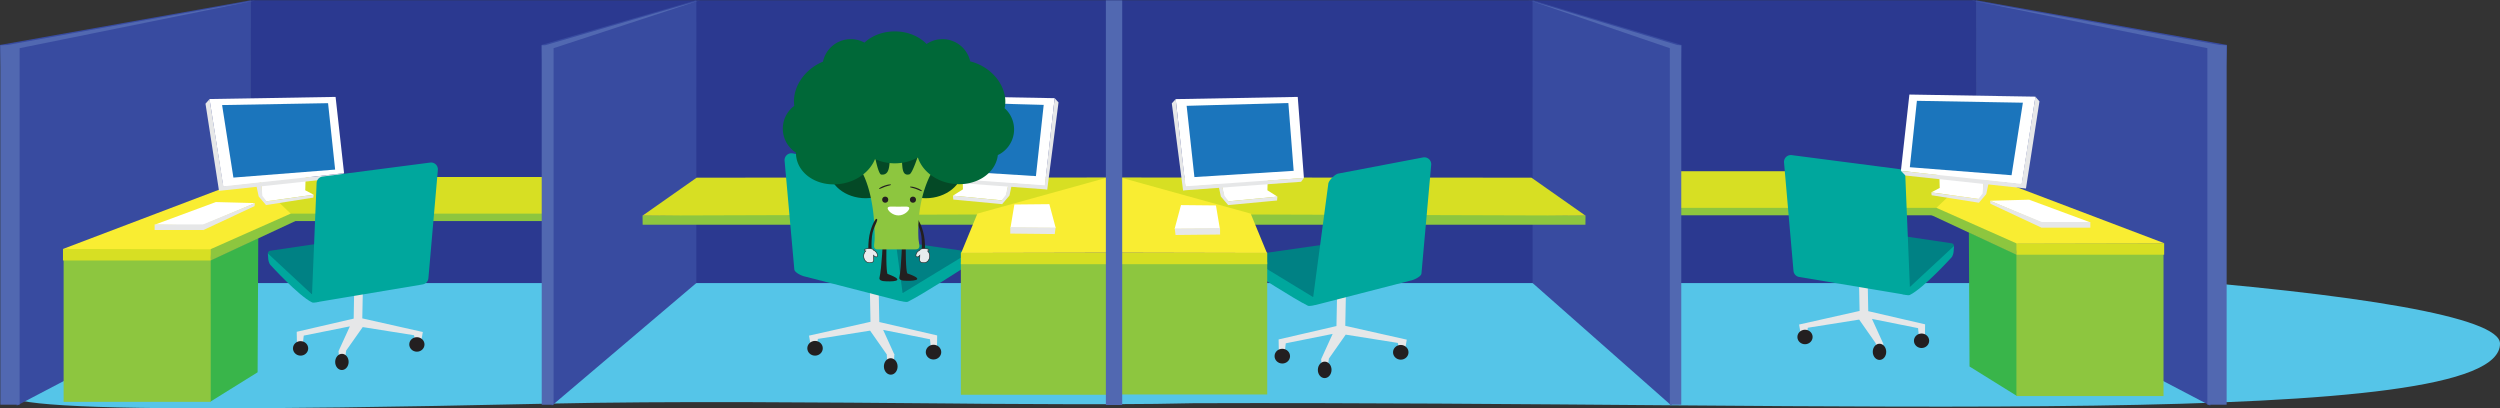 <svg xmlns="http://www.w3.org/2000/svg" viewBox="0 0 2820.4 460.7"><rect x="0" y="0" width="2820.4" height="460.7" fill="#333333" stroke="none"/><defs><style>.cls-1{fill:#55c5e8;}.cls-2{fill:#2b3990;}.cls-3{fill:#384ba0;}.cls-4{fill:#5168b1;}.cls-5{fill:#39b54a;}.cls-6{fill:#8dc63f;}.cls-7{fill:#d7df23;}.cls-8{fill:#f9ed32;}.cls-9{fill:#008184;}.cls-10{fill:#00a79d;}.cls-11{fill:#fff;}.cls-12{fill:#e6e7e8;}.cls-13{fill:#231f20;}.cls-14{fill:#1b75bc;}.cls-15{fill:#e8ecee;stroke:#231f20;stroke-miterlimit:10;stroke-width:0.66px;}.cls-16{fill:#044926;}.cls-17{fill:#006838;}</style></defs><title>desk-sc6</title><g id="Layer_2" data-name="Layer 2"><g id="drinks_and_fruits" data-name="drinks and fruits"><path class="cls-1" d="M1440.4,281.42c-177.94,0-314.19,2.74-419.27,7.12C909.48,262.6,783.51,243.42,654.4,243.42c-392.12,0-644,161.46-644,183s-112,45,606,29c141.28-3.15,308-1.43,455.71-.24q36.14.44,75.29.55c77,.47,145.9.49,199.21-.84,740.79-2.6,1475.71,32.39,1473.79-67.47C2819.26,328.34,2186,281.42,1440.4,281.42Z"/><rect class="cls-2" x="283.04" y="0.23" width="1946.42" height="319.13"/><polygon class="cls-3" points="283.02 319.32 18.87 457.64 0 50.68 283.11 0.27 283.02 319.32"/><rect class="cls-4" x="0.39" y="51.09" width="21.74" height="405.47"/><polygon class="cls-4" points="290.63 0 22.13 54.35 0.39 52.18 290.63 0"/><polygon class="cls-5" points="290.63 420 237 453.34 237 293.9 291.35 268.54 290.63 420"/><rect class="cls-6" x="71.77" y="291.73" width="165.95" height="161.61"/><polygon class="cls-6" points="334.11 248.97 237.72 293.9 236.28 280.86 310.19 238.1 334.11 248.97"/><rect class="cls-7" x="71.05" y="280.86" width="166.68" height="13.02"/><rect class="cls-6" x="306.57" y="235.2" width="310.89" height="14.19"/><rect class="cls-7" x="284.83" y="199.69" width="391.33" height="41.31"/><polygon class="cls-8" points="237.36 281.22 71.05 280.86 284.83 199.69 327.95 241 237.36 281.22"/><polygon class="cls-3" points="2229.38 319.32 2493.53 457.64 2512.4 50.68 2229.29 0.27 2229.38 319.32"/><rect class="cls-4" x="2490.27" y="51.09" width="21.74" height="405.47" transform="translate(5002.28 507.65) rotate(-180)"/><polygon class="cls-4" points="2221.77 0 2490.27 54.35 2512.01 52.18 2221.77 0"/><polygon class="cls-3" points="785.55 319.33 622.54 457.65 610.9 50.69 785.61 0.28 785.55 319.33"/><polygon class="cls-4" points="614.87 51.1 611.14 51.1 611.14 456.57 624.55 456.57 624.55 54.36 790.25 0.01 614.87 51.1"/><path class="cls-9" d="M901,307.09l121.77,25a3.21,3.21,0,0,0,2.77-.8l62.81-42.1c3.08.77,1.38-5.76-1.28-6.15L953.58,263.77c-1-.15-9,2.64-9.74,3.33L898.74,302C896.87,303.77,898.49,306.61,901,307.09Z"/><path class="cls-10" d="M1024.28,340.37c15.47-7.5,62.82-38.15,62.82-38.15,2.14-2,3.33-6,3.33-9l-.51-6.15-72,43.83-2.06,8.64S1022.33,341.32,1024.28,340.37Z"/><polygon class="cls-5" points="2221.94 413.48 2275.56 446.81 2275.56 287.38 2221.21 262.02 2221.94 413.48"/><rect class="cls-6" x="2274.84" y="285.21" width="165.95" height="161.61" transform="translate(4715.63 732.02) rotate(-180)"/><polygon class="cls-6" points="2178.45 242.45 2274.84 287.38 2276.29 274.34 2202.37 231.58 2178.45 242.45"/><rect class="cls-7" x="2274.84" y="274.34" width="166.68" height="13.02" transform="translate(4716.36 561.7) rotate(-180)"/><rect class="cls-6" x="1895.1" y="228.68" width="310.89" height="14.19" transform="translate(4101.09 471.55) rotate(-180)"/><rect class="cls-7" x="1836.4" y="193.17" width="391.33" height="41.31" transform="translate(4064.13 427.65) rotate(-180)"/><polygon class="cls-8" points="2275.2 274.7 2441.52 274.34 2227.73 193.17 2184.61 234.48 2275.2 274.7"/><polygon class="cls-11" points="344.36 214.66 344.87 196.3 294.39 196.3 295.45 221.73 294.93 221.81 300.24 227.12 353.9 219.68 344.36 214.66"/><rect class="cls-6" x="1083.98" y="295.9" width="165.95" height="149.44" transform="translate(2333.92 741.24) rotate(-180)"/><rect class="cls-7" x="1083.98" y="285.03" width="166.68" height="13.02" transform="translate(2334.65 583.08) rotate(-180)"/><polygon class="cls-6" points="725.01 253.56 1104.43 253.56 1104.43 239.37 724.9 242.99 725.01 253.56"/><polygon class="cls-7" points="725.08 243.18 1248.49 241.54 1248.49 200.24 785.96 200.42 725.08 243.18"/><polygon class="cls-8" points="1084.35 285.39 1250.66 285.03 1249.99 200.08 1102.65 241 1084.35 285.39"/><path class="cls-9" d="M1598.72,311.61l-121.77,25a3.21,3.21,0,0,1-2.77-.8l-62.81-42.1c-3.08.77-1.38-5.76,1.28-6.15l133.53-19.22c1-.15,9,2.64,9.74,3.33L1601,306.49C1602.89,308.3,1601.27,311.13,1598.72,311.61Z"/><path class="cls-10" d="M1475.48,344.9c-15.47-7.5-62.82-38.15-62.82-38.15-2.14-2-3.33-6-3.33-9l.51-6.15,72,43.83,2.06,8.64S1477.43,345.84,1475.48,344.9Z"/><path class="cls-12" d="M1517.69,367.58l.8-41.15-9.94-.19-.81,41.6-65.21,15.09.18.12-.23-.06.36,20.67,6.41-2.09s.67-10.46,1.3-14.27c0,0,0,0,0,0l52.88-10.59L1490.54,405h-.09l.91,12.06,6.12-.38,1.75-12.16,18.94-27,58.84,9.35c.94,2.88.32,12.2.32,12.2l6.6,2.34,3.12-18.23Z"/><ellipse class="cls-13" cx="1446.63" cy="401.79" rx="8.31" ry="8.73" transform="translate(1016.9 1840.37) rotate(-88.89)"/><ellipse class="cls-13" cx="1494.44" cy="417.27" rx="9.29" ry="7.72" transform="translate(1048.32 1903.35) rotate(-88.89)"/><ellipse class="cls-13" cx="1580.27" cy="397.45" rx="8.31" ry="8.73" transform="translate(1152.3 1969.73) rotate(-88.89)"/><polygon class="cls-3" points="1729.03 319.33 1885.77 457.65 1896.96 50.69 1728.97 0.28 1729.03 319.33"/><rect class="cls-4" x="1883.83" y="51.1" width="12.9" height="405.47" transform="translate(3780.57 507.67) rotate(-180)"/><polygon class="cls-4" points="1724.51 0.01 1883.83 54.36 1896.73 52.19 1724.51 0.01"/><rect class="cls-6" x="1263.68" y="295.9" width="165.95" height="149.12"/><rect class="cls-7" x="1262.96" y="285.03" width="166.68" height="13.02"/><polygon class="cls-6" points="1788.62 253.56 1409.19 253.56 1409.19 239.37 1788.72 242.99 1788.62 253.56"/><polygon class="cls-7" points="1788.54 243.18 1265.13 241.54 1265.13 200.24 1727.67 200.42 1788.54 243.18"/><polygon class="cls-8" points="1429.27 285.39 1262.96 285.03 1263.54 200.08 1410.98 241 1429.27 285.39"/><path class="cls-12" d="M1057,378.52l.18-.12L992,363.31l-.81-41.6-9.93.19.8,41.15-69.37,15.59,3.12,18.23,6.6-2.34s-.62-9.32.32-12.2L981.59,373l18.82,26.85.61,11.33,7.29,1.27.58-11.84.4,0-.36-.79,0-.38h-.19l-12.42-27.28,52.88,10.59s0,0,0,0c.62,3.81,1.3,14.27,1.3,14.27l6.41,2.09.36-20.67Z"/><ellipse class="cls-13" cx="1053.14" cy="397.27" rx="8.73" ry="8.31" transform="translate(-7.49 20.46) rotate(-1.11)"/><ellipse class="cls-13" cx="1004.9" cy="413.43" rx="7.72" ry="9.29" transform="translate(-7.82 19.53) rotate(-1.11)"/><ellipse class="cls-13" cx="919.49" cy="392.93" rx="8.73" ry="8.31" transform="translate(-7.43 17.87) rotate(-1.11)"/><polygon class="cls-11" points="388.16 195.39 251.88 210.93 236.34 111.71 378.59 109.32 388.16 195.39"/><polygon class="cls-12" points="300.67 227.15 300.67 227.12 295.95 220.93 295.97 220.93 295.06 208.92 289.35 209.99 291.7 220.93 291.87 221.67 299.9 231.08 299.87 231.4 353.47 222.94 353.87 219.75 300.67 227.15"/><polygon class="cls-12" points="388.04 195.5 252.05 210.19 236.42 111.81 231.83 116.99 247.08 215.37 247.14 215.31 383.06 200.68 388.04 195.5"/><rect class="cls-4" x="1247.6" y="0.44" width="18.43" height="456.47"/><path class="cls-9" d="M477.83,309.66,353.52,333a3.16,3.16,0,0,1-2.72-.78l-47.56-43.9a3.16,3.16,0,0,1,1.68-5.44l130.66-19.41a3.16,3.16,0,0,1,2.66.86l41.21,40A3.16,3.16,0,0,1,477.83,309.66Z"/><path class="cls-10" d="M352.07,341.16c-15.22-7.38-46.64-41.89-46.64-41.89-2.1-2-2.92-6.11-2.92-9l-.34-4.38,50.42,46.87,7.78,7.61S354,342.09,352.07,341.16Z"/><path class="cls-12" d="M408.73,359.19l.78-40.49-9.77-.19L399,359.45,334.79,374.3l.18.11-.22-.06.35,20.33,6.31-2.06s.66-10.29,1.28-14c0,0,0,0,0,0l52-10.42L382,396h-.09l.89,11.87,6-.37,1.72-12L409.21,369l57.89,9.2c.92,2.83.31,12,.31,12l6.5,2.31L477,374.54Z"/><path class="cls-10" d="M476.9,320.86,361,340.28a7.71,7.71,0,0,1-9-7.92l5.18-125.84a7.71,7.71,0,0,1,6.71-7.33L485.3,183.41a7.71,7.71,0,0,1,8.67,8.32l-10.67,122.2A7.71,7.71,0,0,1,476.9,320.86Z"/><ellipse class="cls-13" cx="338.82" cy="392.85" rx="8.18" ry="8.59" transform="matrix(0.02, -1, 1, 0.02, -60.52, 724)"/><ellipse class="cls-13" cx="385.72" cy="408.3" rx="9.14" ry="7.59" transform="translate(-29.97 786.05) rotate(-88.89)"/><ellipse class="cls-13" cx="470.31" cy="388.58" rx="8.18" ry="8.59" transform="translate(72.69 851.28) rotate(-88.89)"/><path class="cls-10" d="M1591.54,316.48l-107,27.52c-4.91.82-3.4-2.81-3.2-7.78l17.17-128.66c.16-3.81,7.75-11.3,11.53-11.79l95.59-18.2a7.78,7.78,0,0,1,9,8.2l-11,122.76C1603.28,312.1,1595.06,315.89,1591.54,316.48Z"/><path class="cls-9" d="M2028.81,301.28l124.31,23.31a3.16,3.16,0,0,0,2.72-.78l47.56-43.9a3.16,3.16,0,0,0-1.68-5.44l-130.66-19.41a3.16,3.16,0,0,0-2.66.86l-41.21,40A3.16,3.16,0,0,0,2028.81,301.28Z"/><path class="cls-10" d="M2154.57,332.77c15.22-7.38,46.64-41.89,46.64-41.89,2.1-2,2.92-6.11,2.92-9l.34-4.38L2154,324.36l-7.78,7.61S2152.64,333.71,2154.57,332.77Z"/><path class="cls-12" d="M2171.67,366l.18-.11-64.16-14.85-.79-40.93-9.77.19.78,40.49-68.25,15.34,3.07,17.93,6.5-2.31s-.61-9.17.31-12l57.89-9.2,18.63,26.59,1.72,12,6,.37.89-11.87h-.09l-12.69-27.86,52,10.42s0,0,0,0c.61,3.75,1.28,14,1.28,14l6.31,2.06.35-20.33Z"/><path class="cls-10" d="M2029.74,312.47l115.92,19.42a7.71,7.71,0,0,0,9-7.92l-5.18-125.84a7.71,7.71,0,0,0-6.71-7.33L2021.34,175a7.71,7.71,0,0,0-8.67,8.32l10.67,122.2A7.71,7.71,0,0,0,2029.74,312.47Z"/><ellipse class="cls-13" cx="2167.82" cy="384.47" rx="8.59" ry="8.18" transform="translate(-7.04 42.04) rotate(-1.11)"/><ellipse class="cls-13" cx="2120.37" cy="396.95" rx="7.59" ry="9.14" transform="translate(-7.29 41.12) rotate(-1.11)"/><ellipse class="cls-13" cx="2036.33" cy="380.2" rx="8.59" ry="8.18" transform="translate(-6.98 39.49) rotate(-1.11)"/><path class="cls-10" d="M908.22,312l107,27.52c4.91.82,3.4-2.81,3.2-7.78L1001.25,203c-.16-3.81-7.75-11.3-11.53-11.79L894.12,173a7.78,7.78,0,0,0-9,8.2l11,122.76C896.49,307.57,904.7,311.37,908.22,312Z"/><polygon class="cls-14" points="378.08 191.31 263.31 200.34 250.56 118.52 370.11 116.39 378.08 191.31"/><polygon class="cls-11" points="174.8 253.4 228.23 254.28 287.62 229.11 243.51 227.95 174.8 253.4"/><polygon class="cls-12" points="229.28 253.12 174.45 253.12 174.45 259.47 229.06 259.47 229.09 259.69 287.13 232.57 287.55 229.19 229.28 253.12"/><polygon class="cls-11" points="2188.32 212 2187.81 193.65 2238.28 193.65 2237.22 219.07 2237.75 219.15 2232.44 224.46 2178.78 217.02 2188.32 212"/><polygon class="cls-11" points="2144.52 192.73 2280.8 208.27 2296.34 109.05 2154.09 106.66 2144.52 192.73"/><polygon class="cls-12" points="2232.01 224.49 2232.01 224.46 2236.72 218.27 2236.7 218.27 2237.62 206.26 2243.33 207.33 2240.97 218.27 2240.81 219.02 2232.78 228.42 2232.8 228.75 2179.21 220.28 2178.81 217.09 2232.01 224.49"/><polygon class="cls-12" points="2144.64 192.84 2280.63 207.53 2296.26 109.16 2300.85 114.33 2285.6 212.71 2285.54 212.66 2149.62 198.02 2144.64 192.84"/><polygon class="cls-14" points="2154.6 188.65 2269.36 197.69 2282.12 115.86 2162.57 113.74 2154.6 188.65"/><polygon class="cls-11" points="2357.88 250.74 2304.45 251.62 2245.06 226.46 2289.17 225.29 2357.88 250.74"/><polygon class="cls-12" points="2303.4 250.46 2358.23 250.46 2358.23 256.81 2303.62 256.81 2303.59 257.03 2245.55 229.92 2245.13 226.53 2303.4 250.46"/><polygon class="cls-11" points="1086.35 213.59 1085.84 195.24 1140 195.24 1135.26 220.66 1135.78 220.74 1130.47 226.06 1075.05 220.74 1086.35 213.59"/><polygon class="cls-11" points="1045.16 199.62 1178.83 209.87 1189.81 110.76 1052.12 108.25 1045.16 199.62"/><polygon class="cls-12" points="1130.04 226.09 1130.04 226.06 1134.76 219.87 1134.73 219.87 1137.61 207.99 1141.36 208.92 1139 219.87 1138.84 220.61 1130.81 230.02 1130.84 230.34 1075.44 225.13 1075.05 220.74 1130.04 226.09"/><polygon class="cls-12" points="1045.16 199.62 1178.66 209.12 1189.81 110.76 1194.19 115.54 1181.44 213.97 1178.65 213.57 1048.35 204.01 1045.16 199.62"/><polygon class="cls-14" points="1056.71 191.65 1168.69 198.69 1177.46 118.33 1062.69 115.14 1056.71 191.65"/><polygon class="cls-11" points="1191.01 257.14 1140 256.87 1144.38 230.71 1183.83 230.31 1191.01 257.14"/><polygon class="cls-12" points="1139.77 256.21 1190.87 256.81 1189.94 264.05 1139.73 263.52 1139.77 256.21"/><polygon class="cls-11" points="1429.83 214.66 1430.34 196.3 1376.17 196.3 1380.92 221.72 1380.39 221.81 1385.7 227.12 1441.13 221.81 1429.83 214.66"/><polygon class="cls-11" points="1471.02 200.69 1337.34 210.93 1326.36 111.82 1464.06 109.32 1471.02 200.69"/><polygon class="cls-12" points="1386.13 227.15 1386.14 227.12 1381.42 220.93 1381.44 220.93 1378.57 209.06 1374.81 209.98 1377.17 220.93 1377.34 221.67 1385.36 231.08 1385.34 231.4 1440.73 226.19 1441.13 221.81 1386.13 227.15"/><polygon class="cls-12" points="1471.02 200.69 1337.52 210.19 1326.36 111.82 1321.98 116.6 1334.73 215.03 1337.52 214.63 1467.83 205.07 1471.02 200.69"/><polygon class="cls-14" points="1459.46 192.72 1347.48 199.76 1338.72 119.39 1453.48 116.21 1459.46 192.72"/><polygon class="cls-11" points="1325.17 258.2 1376.17 257.94 1371.79 231.77 1332.34 231.37 1325.17 258.2"/><polygon class="cls-12" points="1376.41 257.27 1325.3 257.87 1326.23 265.11 1376.44 264.58 1376.41 257.27"/><path class="cls-13" d="M996.78,317.15c-1.73-.18-5.26-1-4.58-3.81,2.6-10.71,4-44.76,4-44.76-.07-2.86-2.59-12.42-.29-12.47l2.31,12.48c2.3-.05,2.07,1.56,2,4.41-1,32.69,1,36,1,36C1025.07,317.81,1004.49,317.94,996.78,317.15Z"/><path class="cls-13" d="M1019.26,316.61c-1.73-.15-5.27-.94-4.65-3.73,2.41-10.75,3.22-44.82,3.22-44.82-.11-2.86-2.8-12.37-.5-12.46l2.52,12.44c2.3-.09,2.09,1.52,2.05,4.38-.46,32.7,1.65,36,1.65,36C1047.56,316.78,1027,317.27,1019.26,316.61Z"/><path class="cls-13" d="M1039.5,266.71c1.39,14-.84,20,1.72,23.13,1.52,1.87,3.22-6,1.92-19.15s-7.31-24-8.59-23.83C1030.91,247.21,1038.42,255.89,1039.5,266.71Z"/><path class="cls-15" d="M1034.56,284.73a7.94,7.94,0,0,1,3.17-2.44.54.54,0,0,1-.07-.24c0-.87,2.34-1.58,5.23-1.58s5.23.71,5.23,1.58c0,.45-.62.85-1.61,1.14a8,8,0,0,1,2.32,5.77c0,4.11-2.83,7.45-6.31,7.45-6.12,0-4.86-2.89-4.86-7,0-.45,0-.9.05-1.34-1.33,1.5-2.95,2.18-3.84,1.54S1033.16,286.69,1034.56,284.73Z"/><path class="cls-16" d="M976.76,155.52c13.84,0,26.11,5.42,33.77,13.77,7.66-8.36,19.93-13.77,33.77-13.77,23.22,0,42,15.25,42,34.06s-18.82,34.06-42,34.06c-13.84,0-26.11-5.42-33.77-13.77-7.66,8.36-19.93,13.77-33.77,13.77-23.22,0-42-15.25-42-34.06S953.54,155.52,976.76,155.52Z"/><path class="cls-6" d="M989.43,281.34h43c7.41,0,4-5.72,3.7-13.12-2.14-48.36,16.32-75.83,16.32-75.83,0-7.41-8.21-20.26-15.62-20.26,0,0-7.18,23.53-10.88,24.54-11.79,3.22-5.82-19.06-10.45-18.51a51.31,51.31,0,0,1-9.56,0c-4.56-.33.94,20.13-11.73,18.79-3.72-.39-8-24.81-8-24.81-7.41,0-15.31,12-15.31,19.42,0,0,15.87,22.13,15.87,76.67C986.75,275.63,984.17,280.66,989.43,281.34Z"/><path class="cls-17" d="M883.14,145.14a32,32,0,0,1,12.95-25.74c-2.18-15.09,5.43-32.27,20.75-43.39a55.07,55.07,0,0,1,11.61-6.46,32.07,32.07,0,0,1,46.75-21.47c8.44-7.77,20.67-12.66,34.29-12.66,14.49,0,27.42,5.54,35.87,14.19a32.07,32.07,0,0,1,49.2,19.65A54.73,54.73,0,0,1,1109,75.08c18.59,10.73,28.14,30.26,24.37,47a32.06,32.06,0,0,1-7.69,52.88c0,.11,0,.22,0,.33-2.62,20.88-25.22,35.24-50.48,32.07-19.54-2.45-34.93-14.68-39.69-29.76a52.82,52.82,0,0,1-26,6.66,53.55,53.55,0,0,1-22.36-4.78C981.78,192.75,968.32,203.66,951,207c-25,4.83-48.49-8-52.48-28.67a31.88,31.88,0,0,1-.57-6.15A32,32,0,0,1,883.14,145.14Z"/><circle class="cls-13" cx="1029.95" cy="225.27" r="3.45"/><circle class="cls-13" cx="998.66" cy="225.27" r="3.45"/><path class="cls-13" d="M991.78,213c.25.73,3-1,6.69-2.32s6.94-1.59,6.69-2.32-3.46-.29-7.15,1S991.53,212.28,991.78,213Z"/><path class="cls-13" d="M1040,215.49c-.25.73-3-1-6.69-2.32s-6.94-1.59-6.69-2.32,3.46-.29,7.15,1S1040.21,214.76,1040,215.49Z"/><path class="cls-13" d="M983.72,266.71c-1.39,14,.84,20-1.72,23.13-1.52,1.87-3.22-6-1.92-19.15s7.31-24,8.59-23.83C992.31,247.21,984.8,255.89,983.72,266.71Z"/><path class="cls-15" d="M988.67,284.73a7.94,7.94,0,0,0-3.17-2.44.54.54,0,0,0,.07-.24c0-.87-2.34-1.58-5.23-1.58s-5.23.71-5.23,1.58c0,.45.62.85,1.61,1.14a8,8,0,0,0-2.32,5.77c0,4.11,2.83,7.45,6.31,7.45,6.12,0,4.86-2.89,4.86-7,0-.45,0-.9-.05-1.34,1.33,1.5,2.95,2.18,3.84,1.54S990.07,286.69,988.67,284.73Z"/><path class="cls-11" d="M1001.41,234.89c0,2.62,5.46,8.15,12.2,8.15s12.2-5.53,12.2-8.15-5.46-1.71-12.2-1.71S1001.41,232.27,1001.41,234.89Z"/></g></g></svg>